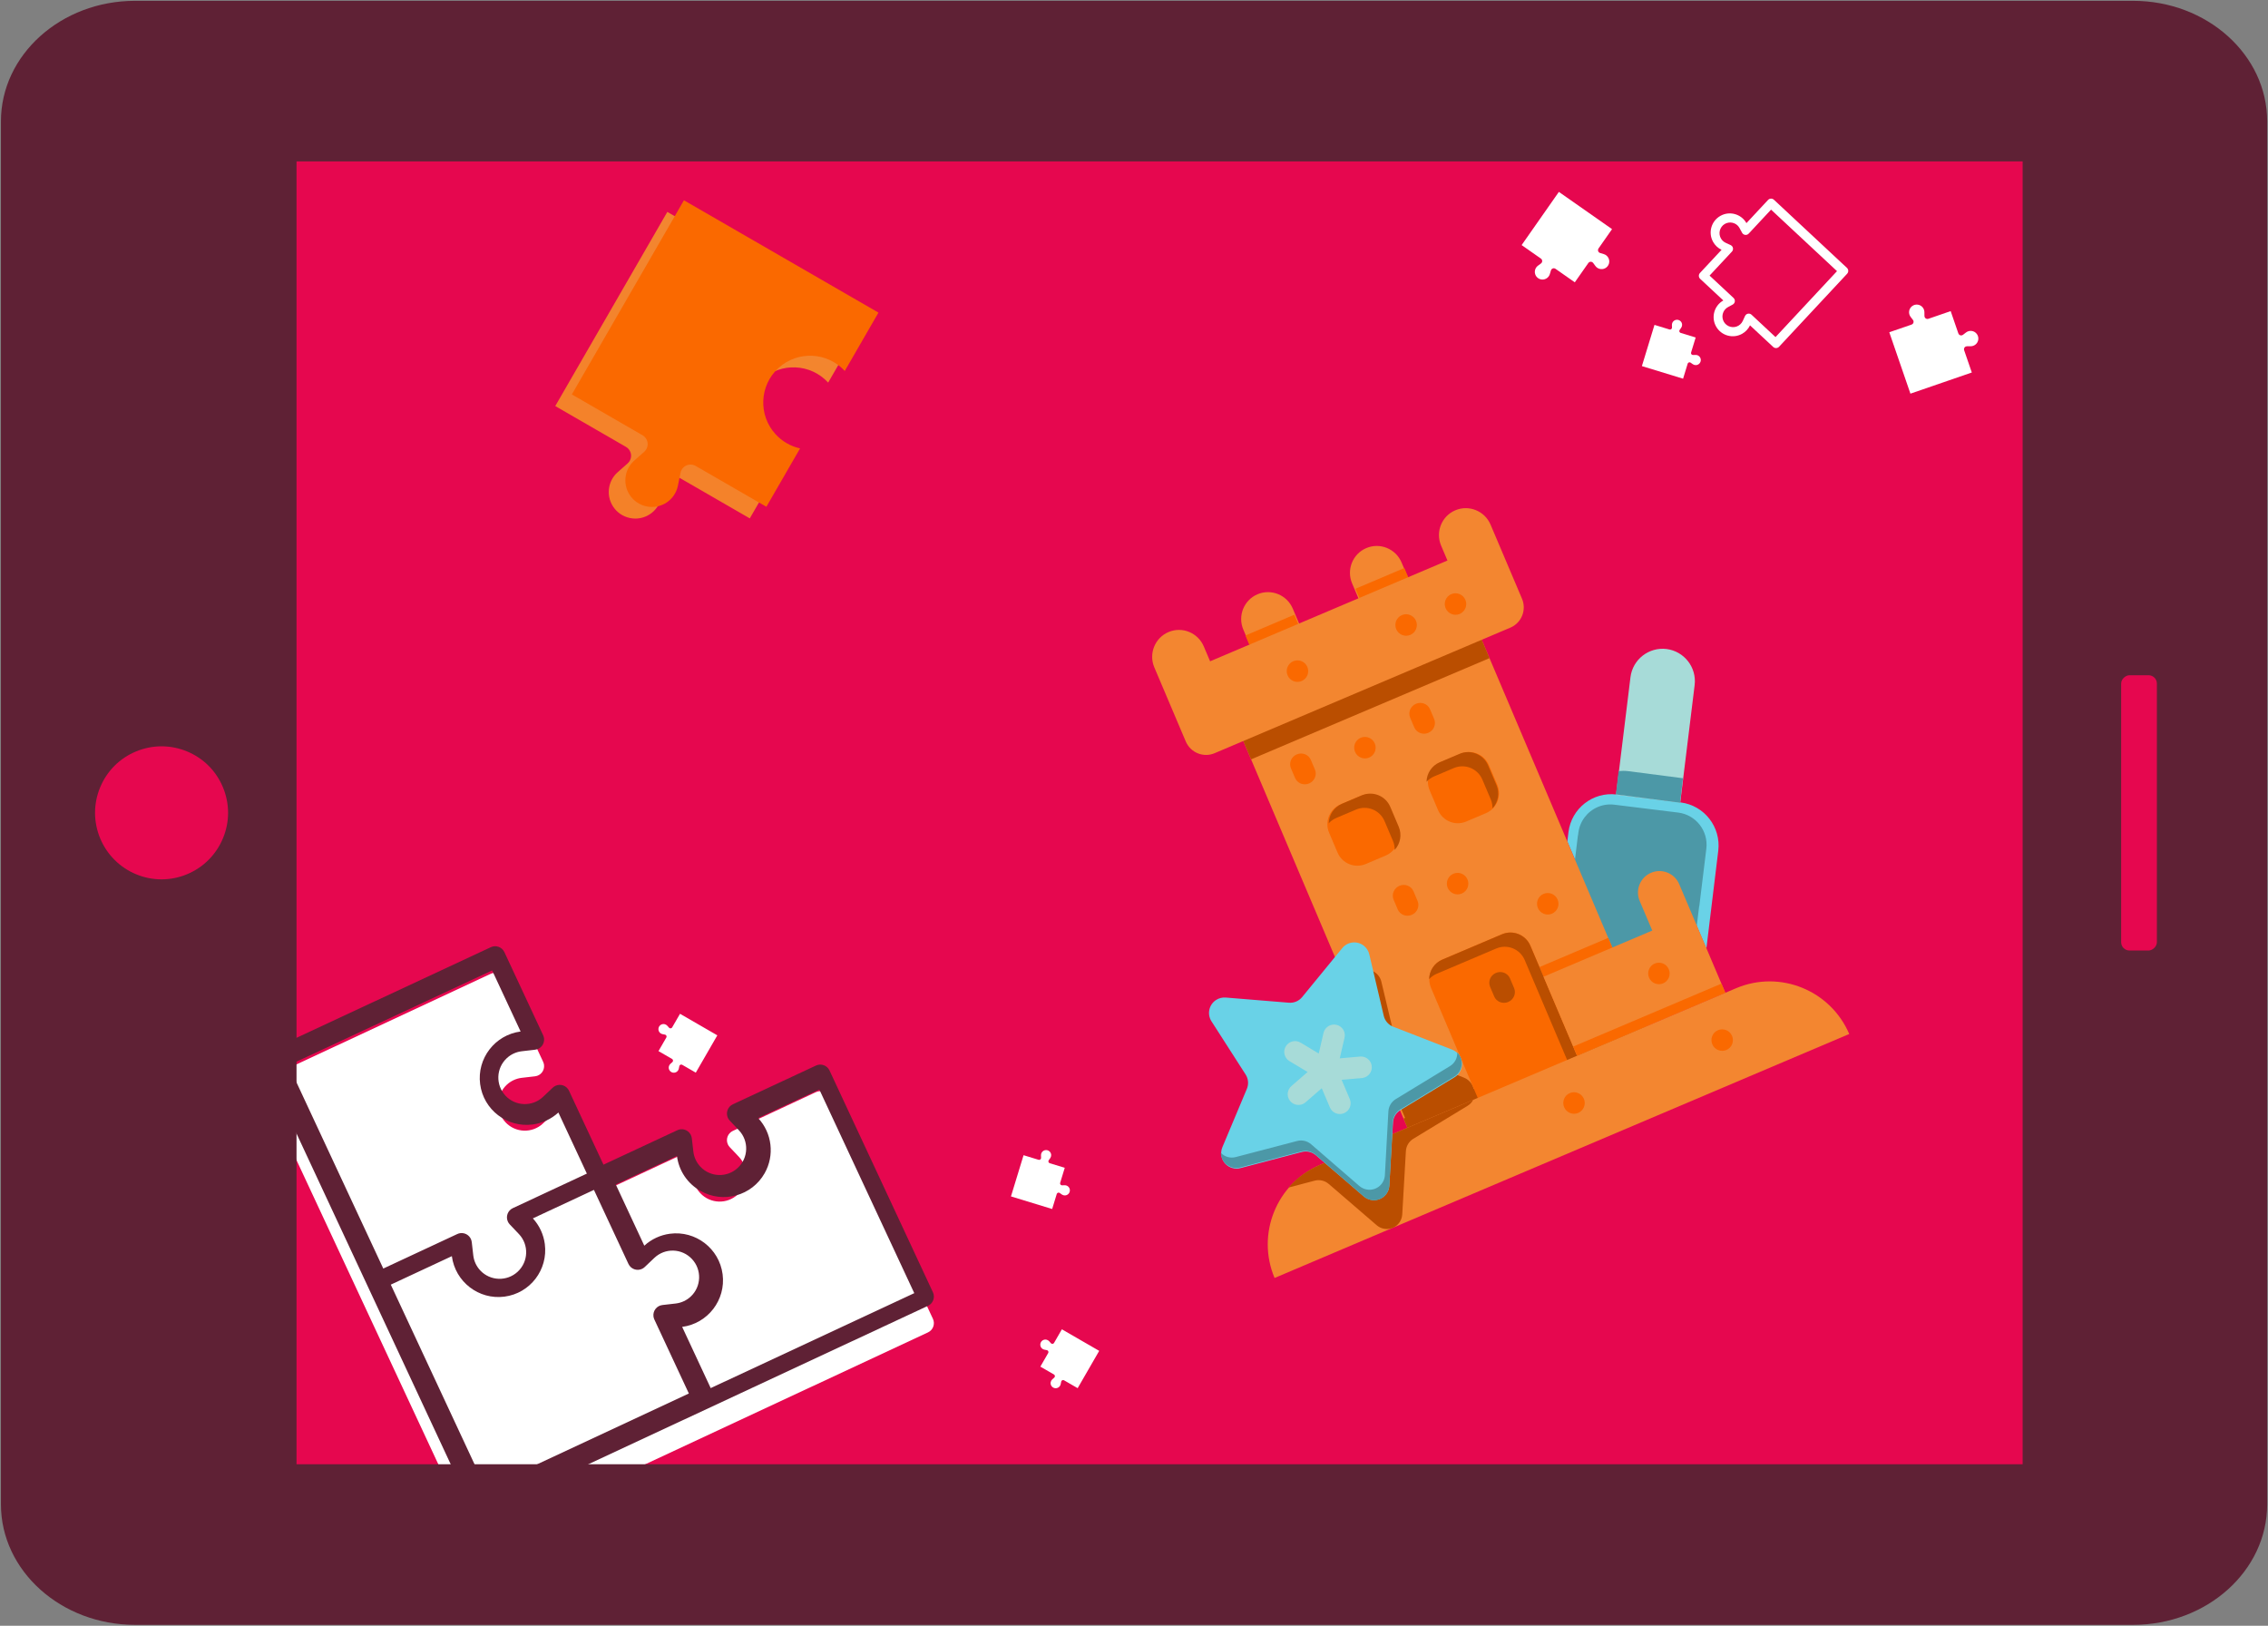 <?xml version="1.0" encoding="UTF-8"?>
<svg width="1366px" height="979px" viewBox="0 0 1366 979" version="1.1" xmlns="http://www.w3.org/2000/svg" xmlns:xlink="http://www.w3.org/1999/xlink">
    <rect x="0" y="0" width="1366" height="979" fill="#808080" stroke="none"/>
    <!-- Generator: Sketch 52.6 (67491) - http://www.bohemiancoding.com/sketch -->
    <title>Icon</title>
    <desc>Created with Sketch.</desc>
    <defs>
        <linearGradient x1="50%" y1="0%" x2="50%" y2="100%" id="linearGradient-1">
            <stop stop-color="#F48128" offset="0%"></stop>
            <stop stop-color="#F38630" offset="100%"></stop>
        </linearGradient>
    </defs>
    <g id="Page-1" stroke="none" stroke-width="1" fill="none" fill-rule="evenodd">
        <g id="Icon" transform="translate(683, 489.5) rotate(90) translate(-683, -489.5) translate(193.5, -193.5)">
            <rect id="Rectangle" fill="#E6074F" x="41.5" y="18.5" width="895" height="1274"></rect>
            <g id="sand-castle-(1)" transform="translate(520.243, 500.044) rotate(-113) translate(-520.243, -500.044) translate(331.243, 308.044)">
                <path d="M338.166,215.09 L304.419,195.567 C291.996,188.424 276.158,192.68 268.958,205.094 L266.103,210.053 L266.103,279.214 L318.021,279.214 L318.021,302.103 L347.646,250.653 C354.769,238.199 350.535,222.316 338.166,215.09 Z" id="Path" fill="#69D2E7"></path>
                <path d="M324.063,276.961 L341.522,246.692 C346.848,237.384 343.668,225.517 334.409,220.129 L300.778,200.695 C297.85,198.998 294.529,198.108 291.15,198.103 C284.197,198.098 277.769,201.799 274.278,207.82 L273.492,209.182 L273.443,209.133 L241.103,265.236 L308.313,304.103 L324.063,276.791 L324.063,276.961 Z" id="Path" fill="#4C98A7"></path>
                <path d="M366.377,126.692 C357.056,121.349 345.169,124.54 339.779,133.833 L304.103,195.64 L337.831,215.103 L373.511,153.295 C378.858,143.978 375.668,132.089 366.377,126.692 Z" id="Path" fill="#A7DBD8"></path>
                <path d="M311.107,183.103 L304.103,195.385 L337.764,215.103 L345.103,202.204 L316.448,185.412 C314.761,184.44 312.968,183.671 311.107,183.103 Z" id="Path" fill="#4C98A7"></path>
                <polygon id="Path" fill="#F38630" points="110.103 78.103 110.103 344.103 266.103 344.103 266.103 78.103"></polygon>
                <path d="M126.283,290.003 C124.116,287.855 123.127,284.768 123.634,281.739 L130.019,244.018 C130.879,238.939 127.519,234.109 122.504,233.238 C120.506,232.891 118.45,233.218 116.659,234.177 L111.103,237.133 L111.103,338.103 L148.212,332.638 C153.246,331.899 156.736,327.162 156.007,322.063 C155.717,320.028 154.771,318.149 153.318,316.715 L126.283,290.003 Z" id="Path" fill="#BA4E00"></path>
                <polygon id="Path" fill="#FA6900" points="266.103 279.603 266.103 273.103 221.103 273.103 221.103 325.103 266.103 325.103"></polygon>
                <polygon id="Path" fill="#BA4E00" points="266.103 325.103 110.103 325.103 110.103 344.103 266.103 344.103"></polygon>
                <polygon id="Path" fill="#BA4E00" points="110.103 77.103 266.103 77.103 266.103 90.103 110.103 90.103"></polygon>
                <path d="M208.103,246.103 L169.103,246.103 C161.92,246.103 156.103,251.954 156.103,259.169 L156.103,344.103 L221.103,344.103 L221.103,259.169 C221.103,251.954 215.286,246.103 208.103,246.103 Z" id="Path" fill="#FA6900"></path>
                <path d="M208.071,246.103 L168.976,246.103 C163.849,246.108 159.202,249.129 157.103,253.813 C158.781,253.048 160.611,252.646 162.46,252.641 L201.555,252.641 C208.751,252.641 214.587,258.487 214.587,265.707 L214.587,344.103 L221.103,344.103 L221.103,259.174 C221.103,251.954 215.272,246.103 208.071,246.103 Z" id="Path" fill="#BA4E00"></path>
                <path d="M52.963,331.103 C24.356,331.191 1.191,354.422 1.103,383.103 L377.103,383.103 C377.016,354.422 353.845,331.191 325.239,331.103 L189.103,331.103" id="Path" fill="#F38630"></path>
                <path d="M86.841,377.92 L103.752,343.691 C105.109,340.943 107.735,339.039 110.767,338.6 L148.548,333.104 C150.223,332.875 151.8,332.182 153.103,331.103 L52.472,331.103 C44.725,331.113 37.079,332.875 30.103,336.257 L46.218,338.6 C49.25,339.039 51.872,340.943 53.234,343.691 L70.14,377.92 C72.425,382.533 78.019,384.417 82.628,382.132 C84.458,381.229 85.938,379.746 86.841,377.92 Z" id="Path" fill="#BA4E00"></path>
                <path d="M265.752,16.352 L265.752,26.102 L239.866,26.102 L239.866,16.352 C239.866,7.379 232.623,0.103 223.69,0.103 C214.757,0.103 207.514,7.379 207.514,16.352 L207.514,26.102 L168.692,26.102 L168.692,16.352 C168.692,7.379 161.45,0.103 152.512,0.103 C143.579,0.103 136.336,7.379 136.336,16.352 L136.336,26.102 L110.455,26.102 L110.455,16.352 C110.455,7.379 103.212,0.103 94.279,0.103 C85.346,0.103 78.103,7.379 78.103,16.352 L78.103,64.801 C78.103,72.15 84.029,78.103 91.34,78.103 L284.866,78.103 C292.177,78.103 298.103,72.15 298.103,64.801 L298.103,16.352 C298.103,7.379 290.861,0.103 281.927,0.103 C272.994,0.103 265.752,7.379 265.752,16.352 Z" id="Path" fill="#F38630"></path>
                <polygon id="Path" fill="#FA6900" points="208.103 20.103 240.103 20.103 240.103 26.103 208.103 26.103"></polygon>
                <polygon id="Path" fill="#FA6900" points="136.103 20.103 168.103 20.103 168.103 26.103 136.103 26.103"></polygon>
                <path d="M292.238,260.026 L292.238,279.411 L221.103,279.411 L221.103,331.103 L318.103,331.103 L318.103,260.026 C318.103,252.886 312.316,247.103 305.17,247.103 C298.029,247.098 292.238,252.886 292.238,260.026 Z" id="Path" fill="#F38630"></path>
                <polygon id="Path" fill="#FA6900" points="221.103 325.103 318.103 325.103 318.103 331.103 221.103 331.103"></polygon>
                <path d="M82.464,233.897 L116.263,216.173 C120.811,213.786 126.442,215.53 128.833,220.069 C129.789,221.881 130.116,223.956 129.769,225.972 L123.314,263.516 C122.802,266.531 123.802,269.605 125.993,271.743 L153.292,298.347 C156.971,301.927 157.05,307.806 153.463,311.483 C152.034,312.949 150.16,313.904 148.13,314.196 L110.369,319.676 C107.334,320.119 104.714,322.019 103.358,324.756 L86.456,358.92 C84.182,363.522 78.595,365.412 73.984,363.143 C72.145,362.237 70.661,360.751 69.754,358.92 L52.857,324.756 C51.496,322.019 48.875,320.119 45.84,319.676 L8.079,314.196 C2.99,313.461 -0.533,308.746 0.199,303.671 C0.497,301.644 1.448,299.774 2.917,298.347 L30.246,271.743 C32.442,269.605 33.442,266.531 32.925,263.516 L26.513,225.968 C25.64,220.912 29.041,216.109 34.106,215.237 C36.126,214.892 38.204,215.218 40.019,216.173 L73.813,233.897 C76.526,235.315 79.756,235.315 82.464,233.897 Z" id="Path" fill="#69D2E7"></path>
                <path d="M148.182,306.945 L110.389,312.477 C107.357,312.914 104.73,314.83 103.373,317.601 L86.464,352.056 C84.184,356.698 78.598,358.604 73.979,356.315 C72.143,355.401 70.654,353.908 69.745,352.056 L52.836,317.601 C51.479,314.83 48.852,312.914 45.82,312.477 L8.027,306.945 C4.727,306.478 1.939,304.238 0.757,301.103 C-1.128,305.888 1.201,311.307 5.957,313.209 C6.626,313.474 7.319,313.661 8.027,313.764 L45.82,319.296 C48.852,319.738 51.474,321.654 52.836,324.42 L69.745,358.875 C72.026,363.517 77.611,365.424 82.23,363.134 C84.066,362.22 85.556,360.727 86.464,358.875 L103.373,324.42 C104.735,321.654 107.357,319.738 110.389,319.296 L148.177,313.764 C153.245,313.017 156.746,308.281 156.004,303.186 C155.901,302.469 155.716,301.771 155.452,301.103 C154.271,304.238 151.483,306.478 148.182,306.945 Z" id="Path" fill="#4C98A7"></path>
                <path d="M100.908,280.591 L88.917,276.702 L96.322,266.529 C98.503,263.686 97.961,259.617 95.112,257.441 C92.258,255.265 88.18,255.805 85.999,258.648 C85.936,258.731 85.877,258.818 85.814,258.901 L78.403,269.084 L70.988,258.901 C68.949,255.956 64.9,255.216 61.948,257.256 C58.997,259.29 58.255,263.326 60.294,266.275 C60.358,266.363 60.416,266.446 60.48,266.529 L67.89,276.702 L55.899,280.591 C52.435,281.536 50.391,285.099 51.332,288.55 C52.279,292.006 55.85,294.045 59.314,293.106 C59.514,293.048 59.714,292.984 59.909,292.911 L71.905,289.022 L71.905,301.619 C71.905,305.202 74.813,308.103 78.403,308.103 C81.994,308.103 84.902,305.202 84.902,301.619 L84.902,289.032 L96.898,292.926 C100.362,293.865 103.933,291.826 104.874,288.37 C105.752,285.147 104.035,281.789 100.908,280.606 L100.908,280.591 Z" id="Path" fill="#A7DBD8"></path>
                <path d="M149.103,136.103 L162.103,136.103 C169.286,136.103 175.103,141.925 175.103,149.103 L175.103,162.103 C175.103,169.286 169.286,175.103 162.103,175.103 L149.103,175.103 C141.925,175.103 136.103,169.286 136.103,162.103 L136.103,149.103 C136.103,141.925 141.925,136.103 149.103,136.103 Z" id="Path" fill="#FA6900"></path>
                <path d="M162.601,214.103 C159.015,214.103 156.103,211.269 156.103,207.77 L156.103,201.436 C156.103,197.937 159.015,195.103 162.601,195.103 C166.191,195.103 169.103,197.937 169.103,201.436 L169.103,207.77 C169.103,211.269 166.191,214.103 162.601,214.103 Z" id="Path" fill="#FA6900"></path>
                <path d="M136.603,117.103 C133.016,117.103 130.103,114.269 130.103,110.77 L130.103,104.436 C130.103,100.937 133.016,98.103 136.603,98.103 C140.195,98.103 143.103,100.937 143.103,104.436 L143.103,110.77 C143.103,114.269 140.195,117.103 136.603,117.103 Z" id="Path" fill="#FA6900"></path>
                <path d="M214.603,117.103 C211.012,117.103 208.103,114.269 208.103,110.77 L208.103,104.436 C208.103,100.937 211.012,98.103 214.603,98.103 C218.195,98.103 221.103,100.937 221.103,104.436 L221.103,110.77 C221.103,114.269 218.195,117.103 214.603,117.103 Z" id="Path" fill="#FA6900"></path>
                <path d="M195.603,285.103 C192.012,285.103 189.103,282.265 189.103,278.77 L189.103,272.436 C189.103,268.937 192.012,266.103 195.603,266.103 C199.195,266.103 202.103,268.937 202.103,272.436 L202.103,278.77 C202.103,282.265 199.195,285.103 195.603,285.103 Z" id="Path" fill="#BA4E00"></path>
                <g id="Group" transform="translate(150.103, 45.103)" fill="#FA6900">
                    <path d="M64.643,91.22 L77.569,91.22 C84.706,91.22 90.495,97.022 90.495,104.176 L90.495,117.131 C90.495,124.29 84.706,130.087 77.569,130.087 L64.643,130.087 C57.506,130.087 51.718,124.29 51.718,117.131 L51.718,104.176 C51.718,97.022 57.506,91.22 64.643,91.22 Z" id="Path"></path>
                    <path d="M32.329,65.309 C32.329,68.888 29.432,71.786 25.866,71.786 C22.295,71.786 19.403,68.888 19.403,65.309 C19.403,61.729 22.295,58.831 25.866,58.831 C29.432,58.831 32.329,61.729 32.329,65.309 Z" id="Path"></path>
                    <path d="M12.94,7.008 C12.94,10.582 10.044,13.486 6.477,13.486 C2.906,13.486 0.01,10.582 0.01,7.008 C0.01,3.429 2.906,0.525 6.477,0.525 C10.044,0.525 12.94,3.429 12.94,7.008 Z" id="Path"></path>
                    <path d="M84.032,7.008 C84.032,10.582 81.14,13.486 77.569,13.486 C74.003,13.486 71.106,10.582 71.106,7.008 C71.106,3.429 74.003,0.525 77.569,0.525 C81.14,0.525 84.032,3.429 84.032,7.008 Z" id="Path"></path>
                    <path d="M116.351,7.008 C116.351,10.582 113.454,13.486 109.888,13.486 C106.317,13.486 103.42,10.582 103.42,7.008 C103.42,3.429 106.317,0.525 109.888,0.525 C113.454,0.525 116.351,3.429 116.351,7.008 Z" id="Path"></path>
                    <path d="M51.718,162.481 C51.718,166.06 48.826,168.959 45.255,168.959 C41.684,168.959 38.792,166.06 38.792,162.481 C38.792,158.902 41.684,156.003 45.255,156.003 C48.826,156.003 51.718,158.902 51.718,162.481 Z" id="Path"></path>
                    <path d="M96.958,194.875 C96.958,198.45 94.066,201.353 90.495,201.353 C86.929,201.353 84.032,198.45 84.032,194.875 C84.032,191.296 86.929,188.393 90.495,188.393 C94.066,188.393 96.958,191.296 96.958,194.875 Z" id="Path"></path>
                    <path d="M142.203,259.654 C142.203,263.233 139.311,266.132 135.74,266.132 C132.169,266.132 129.277,263.233 129.277,259.654 C129.277,256.074 132.169,253.176 135.74,253.176 C139.311,253.176 142.203,256.074 142.203,259.654 Z" id="Path"></path>
                    <path d="M64.643,311.481 C64.643,315.056 61.751,317.959 58.18,317.959 C54.609,317.959 51.718,315.056 51.718,311.481 C51.718,307.902 54.609,305.003 58.18,305.003 C61.751,305.003 64.643,307.902 64.643,311.481 Z" id="Path"></path>
                    <path d="M161.591,311.481 C161.591,315.056 158.699,317.959 155.128,317.959 C151.557,317.959 148.665,315.056 148.665,311.481 C148.665,307.902 151.557,305.003 155.128,305.003 C158.699,305.003 161.591,307.902 161.591,311.481 Z" id="Path"></path>
                </g>
                <path d="M163.043,136.103 L149.982,136.103 C144.854,136.118 140.206,139.138 138.103,143.815 C139.785,143.045 141.609,142.643 143.452,142.633 L156.512,142.633 C163.719,142.658 169.553,148.492 169.573,155.694 L169.573,168.754 C169.568,170.603 169.166,172.426 168.391,174.103 C173.073,172.005 176.088,167.357 176.103,162.224 L176.103,149.164 C176.084,141.962 170.249,136.128 163.043,136.103 Z" id="Path" fill="#BA4E00"></path>
                <path d="M227.043,136.103 L213.982,136.103 C208.854,136.118 204.206,139.138 202.103,143.815 C203.78,143.045 205.604,142.643 207.452,142.633 L220.512,142.633 C227.719,142.658 233.553,148.492 233.573,155.694 L233.573,168.754 C233.568,170.603 233.166,172.426 232.391,174.103 C237.073,172.005 240.088,167.357 240.103,162.224 L240.103,149.164 C240.084,141.962 234.249,136.128 227.043,136.103 Z" id="Path" fill="#BA4E00"></path>
            </g>
            <path d="M196.977,289.91 C194.722,289.198 192.302,289.198 190.046,289.91 L190.046,270.837 C190.046,269.453 188.924,268.331 187.541,268.331 L127.423,268.331 C126.04,268.331 124.919,269.453 124.919,270.837 L124.919,330.964 C124.919,332.348 126.04,333.469 127.423,333.469 L146.493,333.469 C144.579,339.539 147.948,346.012 154.017,347.926 C160.086,349.84 166.558,346.472 168.471,340.402 C169.183,338.146 169.183,335.725 168.471,333.469 L187.541,333.469 C188.924,333.469 190.046,332.347 190.046,330.964 L190.046,311.891 C196.115,313.805 202.587,310.436 204.501,304.366 C206.415,298.296 203.046,291.824 196.977,289.91 Z M195.089,307.113 C193.792,307.538 192.393,307.538 191.096,307.113 L187.994,306.079 C186.7,305.648 185.303,306.347 184.872,307.641 C184.788,307.891 184.746,308.154 184.746,308.419 L184.746,328.168 L165,328.168 C163.636,328.169 162.532,329.275 162.533,330.639 C162.533,330.903 162.576,331.166 162.66,331.417 L163.694,334.52 C164.797,337.889 162.96,341.514 159.591,342.616 C156.222,343.719 152.598,341.882 151.496,338.513 C151.071,337.216 151.071,335.817 151.496,334.52 L152.53,331.416 C152.961,330.123 152.261,328.725 150.968,328.294 C150.717,328.211 150.454,328.168 150.19,328.168 L130.444,328.168 L130.444,273.858 L184.746,273.858 L184.746,293.607 C184.746,294.97 185.853,296.075 187.216,296.074 C187.48,296.073 187.743,296.031 187.994,295.947 L191.096,294.913 C194.465,293.81 198.089,295.647 199.192,299.016 C200.294,302.385 198.457,306.01 195.089,307.113 Z" id="Shape" fill="#FFFFFF" fill-rule="nonzero" transform="translate(164.978, 308.397) rotate(43) translate(-164.978, -308.397) "></path>
            <path d="M171.866,420.075 C170.933,420.381 169.926,420.381 168.992,420.075 L166.758,419.331 C165.827,419.02 164.82,419.524 164.51,420.455 C164.45,420.636 164.419,420.825 164.419,421.016 L164.419,435.235 L150.202,435.235 C149.221,435.236 148.426,436.032 148.426,437.014 C148.426,437.204 148.457,437.394 148.517,437.574 L149.262,439.808 C150.056,442.234 148.733,444.844 146.308,445.638 C143.882,446.432 141.273,445.109 140.479,442.683 C140.174,441.749 140.174,440.742 140.479,439.808 L141.224,437.574 C141.534,436.643 141.031,435.636 140.099,435.326 C139.919,435.266 139.73,435.235 139.539,435.235 L125.322,435.235 L125.322,396.132 L164.419,396.132 L164.419,410.351 C164.42,411.333 165.216,412.128 166.198,412.127 C166.388,412.127 166.577,412.096 166.758,412.036 L168.992,411.291 C171.417,410.497 174.027,411.82 174.82,414.246 C175.614,416.671 174.292,419.282 171.866,420.075 Z" id="Shape-Copy" fill="#FFFFFF" fill-rule="nonzero" transform="translate(150.186, 421) rotate(-55) translate(-150.186, -421) "></path>
            <path d="M223.887,355.887 C223.267,356.089 222.599,356.089 221.979,355.887 L220.497,355.392 C219.879,355.187 219.211,355.521 219.005,356.139 C218.965,356.258 218.945,356.384 218.945,356.51 L218.945,365.945 L209.51,365.945 C208.859,365.945 208.331,366.474 208.332,367.125 C208.332,367.251 208.352,367.377 208.392,367.497 L208.886,368.979 C209.413,370.589 208.536,372.32 206.926,372.847 C205.317,373.374 203.585,372.496 203.058,370.887 C202.855,370.267 202.855,369.599 203.058,368.979 L203.552,367.497 C203.758,366.879 203.424,366.211 202.806,366.005 C202.686,365.965 202.561,365.945 202.434,365.945 L193,365.945 L193,340 L218.945,340 L218.945,349.434 C218.945,350.086 219.474,350.613 220.125,350.613 C220.251,350.613 220.377,350.592 220.497,350.552 L221.979,350.058 C223.589,349.532 225.32,350.409 225.847,352.019 C226.374,353.628 225.496,355.36 223.887,355.887 Z" id="Shape-Copy-3" fill="#FFFFFF" fill-rule="nonzero" transform="translate(209.5, 356.5) rotate(-163) translate(-209.5, -356.5) "></path>
            <path d="M723.887,735.887 C723.267,736.089 722.599,736.089 721.979,735.887 L720.497,735.392 C719.879,735.187 719.211,735.521 719.005,736.139 C718.965,736.258 718.945,736.384 718.945,736.51 L718.945,745.945 L709.51,745.945 C708.859,745.945 708.331,746.474 708.332,747.125 C708.332,747.251 708.352,747.377 708.392,747.497 L708.886,748.979 C709.413,750.589 708.536,752.32 706.926,752.847 C705.317,753.374 703.585,752.496 703.058,750.887 C702.855,750.267 702.855,749.599 703.058,748.979 L703.552,747.497 C703.758,746.879 703.424,746.211 702.806,746.005 C702.686,745.965 702.561,745.945 702.434,745.945 L693,745.945 L693,720 L718.945,720 L718.945,729.434 C718.945,730.086 719.474,730.613 720.125,730.613 C720.251,730.613 720.377,730.592 720.497,730.552 L721.979,730.058 C723.589,729.532 725.32,730.409 725.847,732.019 C726.374,733.628 725.496,735.36 723.887,735.887 Z" id="Shape-Copy-4" fill="#FFFFFF" fill-rule="nonzero" transform="translate(709.5, 736.5) rotate(-163) translate(-709.5, -736.5) "></path>
            <path d="M833.887,725.887 C833.267,726.089 832.599,726.089 831.979,725.887 L830.497,725.392 C829.879,725.187 829.211,725.521 829.005,726.139 C828.965,726.258 828.945,726.384 828.945,726.51 L828.945,735.945 L819.51,735.945 C818.859,735.945 818.331,736.474 818.332,737.125 C818.332,737.251 818.352,737.377 818.392,737.497 L818.886,738.979 C819.413,740.589 818.536,742.32 816.926,742.847 C815.317,743.374 813.585,742.496 813.058,740.887 C812.855,740.267 812.855,739.599 813.058,738.979 L813.552,737.497 C813.758,736.879 813.424,736.211 812.806,736.005 C812.686,735.965 812.561,735.945 812.434,735.945 L803,735.945 L803,710 L828.945,710 L828.945,719.434 C828.945,720.086 829.474,720.613 830.125,720.613 C830.251,720.613 830.377,720.592 830.497,720.552 L831.979,720.058 C833.589,719.532 835.32,720.409 835.847,722.019 C836.374,723.628 835.496,725.36 833.887,725.887 Z" id="Shape-Copy-5" fill="#FFFFFF" fill-rule="nonzero" transform="translate(819.5, 726.5) rotate(-330) translate(-819.5, -726.5) "></path>
            <path d="M643.887,955.887 C643.267,956.089 642.599,956.089 641.979,955.887 L640.497,955.392 C639.879,955.187 639.211,955.521 639.005,956.139 C638.965,956.258 638.945,956.384 638.945,956.51 L638.945,965.945 L629.51,965.945 C628.859,965.945 628.331,966.474 628.332,967.125 C628.332,967.251 628.352,967.377 628.392,967.497 L628.886,968.979 C629.413,970.589 628.536,972.32 626.926,972.847 C625.317,973.374 623.585,972.496 623.058,970.887 C622.855,970.267 622.855,969.599 623.058,968.979 L623.552,967.497 C623.758,966.879 623.424,966.211 622.806,966.005 C622.686,965.965 622.561,965.945 622.434,965.945 L613,965.945 L613,940 L638.945,940 L638.945,949.434 C638.945,950.086 639.474,950.613 640.125,950.613 C640.251,950.613 640.377,950.592 640.497,950.552 L641.979,950.058 C643.589,949.532 645.32,950.409 645.847,952.019 C646.374,953.628 645.496,955.36 643.887,955.887 Z" id="Shape-Copy-6" fill="#FFFFFF" fill-rule="nonzero" transform="translate(629.5, 956.5) rotate(-330) translate(-629.5, -956.5) "></path>
            <path d="M227.121,199.023 C226.187,199.328 225.18,199.328 224.246,199.023 L222.012,198.278 C221.081,197.968 220.075,198.471 219.764,199.403 C219.704,199.583 219.674,199.773 219.673,199.963 L219.673,214.182 L205.456,214.182 C204.475,214.183 203.68,214.98 203.68,215.961 C203.681,216.152 203.711,216.341 203.772,216.522 L204.516,218.756 C205.31,221.182 203.987,223.791 201.562,224.585 C199.137,225.379 196.527,224.057 195.734,221.631 C195.428,220.697 195.428,219.69 195.734,218.756 L196.478,216.521 C196.788,215.59 196.285,214.583 195.354,214.273 C195.173,214.213 194.984,214.182 194.793,214.182 L180.576,214.182 L180.576,175.079 L219.673,175.079 L219.673,189.298 C219.674,190.28 220.47,191.075 221.452,191.074 C221.642,191.074 221.831,191.044 222.012,190.983 L224.246,190.239 C226.671,189.445 229.281,190.767 230.075,193.193 C230.868,195.619 229.546,198.229 227.121,199.023 Z" id="Shape-Copy-2" fill="#FFFFFF" fill-rule="nonzero" transform="translate(205.441, 199.947) rotate(-199) translate(-205.441, -199.947) "></path>
            <g id="Group" transform="translate(717.51, 1005.381) rotate(-25) translate(-717.51, -1005.381) translate(556.01, 847.881)" fill-rule="nonzero">
                <path d="M316.051,7.484 L168.691,7.484 C165.3,7.484 162.551,10.234 162.551,13.624 L162.551,68.885 C162.553,72.275 165.305,75.022 168.695,75.02 C169.353,75.019 170.007,74.913 170.631,74.705 L178.349,72.133 C186.729,69.39 195.744,73.959 198.487,82.339 C201.229,90.718 196.66,99.734 188.281,102.477 C185.054,103.533 181.575,103.533 178.348,102.477 L170.63,99.904 C167.413,98.833 163.936,100.572 162.865,103.789 C162.657,104.413 162.551,105.067 162.55,105.725 L162.55,154.845 L113.43,154.845 C110.039,154.847 107.292,157.599 107.295,160.989 C107.295,161.647 107.401,162.301 107.609,162.925 L110.182,170.643 C112.925,179.023 108.355,188.039 99.976,190.781 C91.596,193.524 82.58,188.954 79.838,180.575 C78.782,177.348 78.782,173.869 79.838,170.642 L82.411,162.924 C83.482,159.707 81.743,156.23 78.526,155.159 C77.902,154.951 77.248,154.845 76.59,154.844 L21.331,154.844 C17.94,154.844 15.191,157.593 15.191,160.984 L15.191,308.344 C15.191,311.735 17.94,314.484 21.331,314.484 L316.051,314.484 C319.442,314.484 322.191,311.735 322.191,308.344 L322.191,13.624 C322.191,10.234 319.442,7.484 316.051,7.484 Z" id="Path-Copy" fill="#FFFFFF"></path>
                <path d="M301.55,0.723 L154.19,0.723 C150.799,0.723 148.05,3.472 148.05,6.863 L148.05,62.123 C148.052,65.514 150.804,68.26 154.195,68.258 C154.852,68.257 155.506,68.151 156.13,67.943 L163.848,65.371 C172.228,62.628 181.244,67.197 183.986,75.577 C186.728,83.957 182.159,92.972 173.78,95.715 C170.553,96.771 167.074,96.771 163.847,95.715 L156.129,93.142 C152.912,92.071 149.435,93.81 148.364,97.027 C148.156,97.651 148.05,98.305 148.049,98.963 L148.049,148.083 L98.929,148.083 C95.538,148.085 92.791,150.837 92.794,154.228 C92.795,154.885 92.9,155.539 93.108,156.163 L95.681,163.881 C98.424,172.261 93.854,181.277 85.475,184.019 C77.095,186.762 68.08,182.192 65.337,173.813 C64.281,170.586 64.281,167.107 65.337,163.88 L67.91,156.162 C68.981,152.945 67.242,149.468 64.025,148.397 C63.401,148.189 62.747,148.083 62.089,148.082 L6.83,148.082 C3.439,148.082 0.69,150.831 0.69,154.222 L0.69,301.583 C0.69,304.973 3.439,307.723 6.83,307.723 L301.55,307.723 C304.941,307.723 307.69,304.973 307.69,301.583 L307.69,6.863 C307.69,3.472 304.941,0.723 301.55,0.723 Z M149.014,243.58 C148.806,244.205 148.7,244.86 148.7,245.519 L148.7,294.714 L13.698,294.714 L13.698,159.426 L54.279,159.427 C49.59,174.326 57.842,190.214 72.709,194.912 C87.577,199.611 103.431,191.341 108.119,176.442 C109.862,170.905 109.862,164.964 108.119,159.426 L148.7,159.426 L148.7,208.621 C148.702,212.017 151.452,214.768 154.841,214.766 C155.498,214.765 156.152,214.659 156.775,214.451 L164.489,211.874 C172.863,209.128 181.874,213.704 184.615,222.096 C187.355,230.489 182.789,239.518 174.414,242.265 C171.19,243.323 167.713,243.323 164.488,242.265 L156.774,239.688 C153.56,238.616 150.085,240.358 149.014,243.58 Z M159.393,294.714 L159.394,254.134 C174.293,258.823 190.181,250.571 194.879,235.703 C199.578,220.835 191.309,204.981 176.41,200.293 C170.872,198.55 164.931,198.55 159.393,200.293 L159.393,159.713 L208.589,159.713 C211.985,159.711 214.736,156.961 214.734,153.572 C214.733,152.915 214.627,152.261 214.418,151.637 L211.842,143.924 C209.095,135.549 213.671,126.539 222.064,123.798 C230.456,121.057 239.486,125.624 242.232,133.998 C243.29,137.223 243.29,140.7 242.232,143.925 L239.656,151.638 C238.583,154.854 240.324,158.328 243.547,159.399 C244.172,159.607 244.827,159.713 245.485,159.714 L294.681,159.714 L294.681,294.714 L159.393,294.714 Z M256.617,146.417 C261.316,131.517 253.046,115.63 238.147,110.931 C223.248,106.233 207.36,114.502 202.661,129.401 C200.915,134.939 200.915,140.88 202.661,146.417 L161.995,146.417 L161.995,105.751 C170.536,108.519 179.886,107.026 187.14,101.736 C199.859,92.664 202.815,74.999 193.743,62.28 C186.579,52.237 173.732,47.994 161.995,51.796 L161.995,11.129 L297.283,11.129 L297.283,146.417 L256.617,146.417 Z" id="Shape" fill="#5F2135"></path>
            </g>
            <g id="tablet" transform="translate(0.5, 0.5)">
                <path d="M167.637,1033.777 L167.638,993.197 C182.537,997.886 198.425,989.634 203.123,974.766 C207.822,959.898 199.552,944.044 184.653,939.356 C179.116,937.613 173.174,937.613 167.637,939.356 L167.637,898.776 L216.832,898.776 C220.228,898.773 222.979,896.024 222.977,892.635 C222.976,891.977 222.87,891.324 222.662,890.7 L220.085,882.987 C217.339,874.612 221.915,865.602 230.307,862.861 C238.7,860.12 247.729,864.686 250.476,873.061 C251.534,876.286 251.534,879.763 250.476,882.988 L247.899,890.701 C246.826,893.917 248.568,897.391 251.79,898.462 C252.415,898.67 253.07,898.776 253.729,898.777 L302.924,898.777 L302.925,1033.777 L167.637,1033.777 Z" id="Path-Copy-2" fill="url(#linearGradient-1)" fill-rule="nonzero" transform="translate(235.281, 947.921) rotate(120) translate(-235.281, -947.921) "></path>
                <path d="M160.637,1023.777 L160.638,983.197 C175.537,987.886 191.425,979.634 196.123,964.766 C200.822,949.898 192.552,934.044 177.653,929.356 C172.116,927.613 166.174,927.613 160.637,929.356 L160.637,888.776 L209.832,888.776 C213.228,888.773 215.979,886.024 215.977,882.635 C215.976,881.977 215.87,881.324 215.662,880.7 L213.085,872.987 C210.339,864.612 214.915,855.602 223.307,852.861 C231.7,850.12 240.729,854.686 243.476,863.061 C244.534,866.286 244.534,869.763 243.476,872.988 L240.899,880.701 C239.826,883.917 241.568,887.391 244.79,888.462 C245.415,888.67 246.07,888.776 246.729,888.777 L295.924,888.777 L295.925,1023.777 L160.637,1023.777 Z" id="Path-Copy-3" fill="#FA6900" fill-rule="nonzero" transform="translate(228.281, 937.921) rotate(120) translate(-228.281, -937.921) "></path>
                <path d="M905.401,0 L72.552,0 C32.548,0 0,36.219 0,80.735 L0,1284.201 C0,1328.717 32.545,1364.935 72.552,1364.935 L905.401,1364.935 C945.406,1364.935 977.953,1328.717 977.953,1284.201 L977.953,80.735 C977.953,36.219 945.406,0 905.401,0 Z M881.261,1186.907 L96.692,1186.907 L96.692,147.285 L881.261,147.285 L881.261,1186.907 Z" id="Combined-Shape-Copy" fill="#5F2135" fill-rule="nonzero"></path>
                <rect id="Rectangle" fill="#E6074F" x="406.119" y="66.428" width="165.763" height="21.52" rx="5"></rect>
                <path d="M488.978,1228.125 C478.402,1228.125 468.094,1232.399 460.616,1239.878 C453.192,1247.303 448.919,1257.667 448.919,1268.191 C448.919,1278.715 453.192,1289.078 460.616,1296.504 C468.094,1303.983 478.402,1308.257 488.978,1308.257 C499.5,1308.257 509.862,1303.983 517.286,1296.504 C524.764,1289.078 529.037,1278.715 529.037,1268.191 C529.037,1257.667 524.764,1247.303 517.286,1239.878 C509.809,1232.399 499.5,1228.125 488.978,1228.125 Z" id="Path" fill="#E6074F"></path>
            </g>
        </g>
    </g>
</svg>